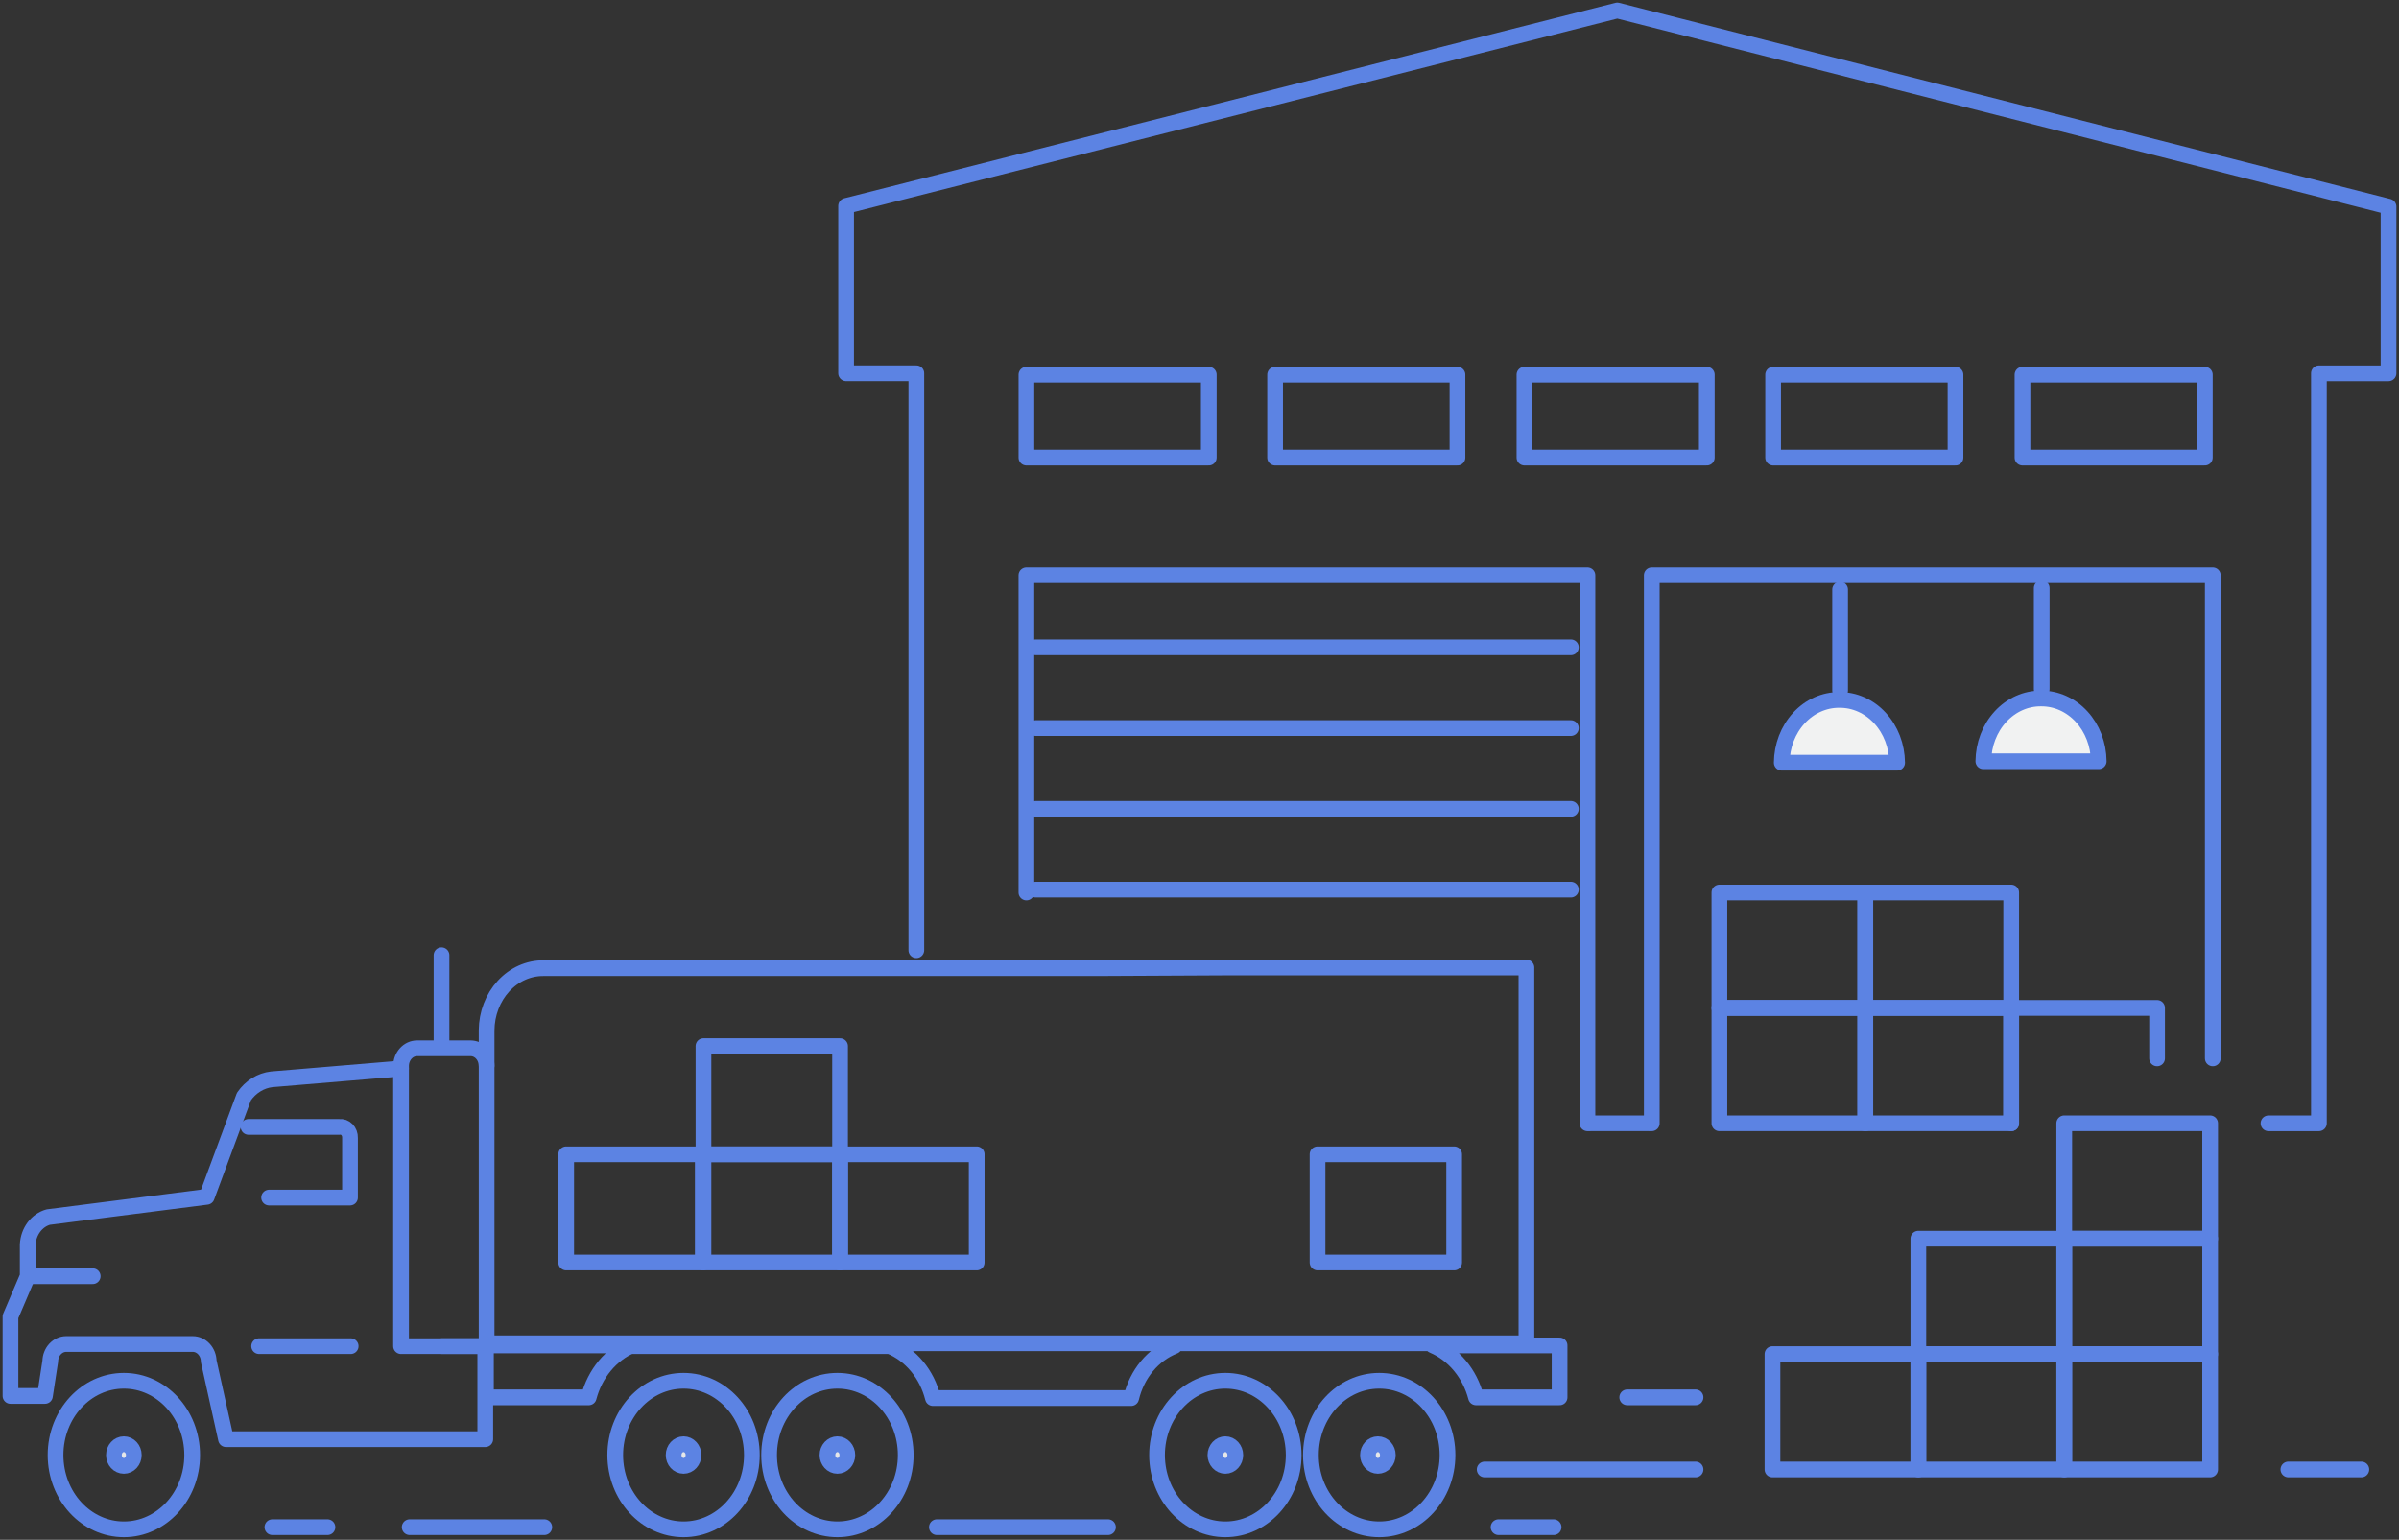 <svg width="229" height="147" viewBox="0 0 229 147" fill="none" xmlns="http://www.w3.org/2000/svg">
<rect x="0" y="0" width="229" height="147" fill="#333333" stroke="none"/>
<path d="M105.764 145.794H89.432" stroke="#5C83E3" stroke-width="1.5" stroke-linecap="round" stroke-linejoin="round"/>
<path d="M26.003 145.794H31.257" stroke="#5C83E3" stroke-width="1.5" stroke-linecap="round" stroke-linejoin="round"/>
<path d="M39.107 145.794H51.957" stroke="#5C83E3" stroke-width="1.5" stroke-linecap="round" stroke-linejoin="round"/>
<path d="M46.449 128.512H38.283V101.729C38.292 101.288 38.456 100.869 38.74 100.561C39.024 100.252 39.405 100.079 39.802 100.077H44.93C45.328 100.079 45.709 100.252 45.992 100.561C46.276 100.869 46.44 101.288 46.449 101.729" stroke="#5C83E3" stroke-width="1.5" stroke-linecap="round" stroke-linejoin="round"/>
<path d="M42.145 99.8V91.194" stroke="#5C83E3" stroke-width="1.5" stroke-linecap="round" stroke-linejoin="round"/>
<path d="M56.198 133.4H46.386V128.442H60.312C59.328 128.861 58.445 129.527 57.731 130.386C57.018 131.246 56.493 132.278 56.198 133.4V133.4Z" stroke="#5C83E3" stroke-width="1.5" stroke-linecap="round" stroke-linejoin="round"/>
<path d="M24.737 128.512H33.474" stroke="#5C83E3" stroke-width="1.5" stroke-linecap="round" stroke-linejoin="round"/>
<path d="M23.724 107.581H32.397C32.527 107.564 32.659 107.578 32.783 107.623C32.907 107.668 33.022 107.742 33.118 107.84C33.214 107.938 33.29 108.058 33.34 108.192C33.391 108.325 33.414 108.47 33.41 108.615V114.329H25.687" stroke="#5C83E3" stroke-width="1.5" stroke-linecap="round" stroke-linejoin="round"/>
<path d="M65.251 131.818C61.65 131.818 58.73 134.993 58.73 138.909C58.73 142.825 61.65 146 65.251 146C68.851 146 71.77 142.825 71.77 138.909C71.77 134.993 68.851 131.818 65.251 131.818Z" stroke="#5C83E3" stroke-width="1.5" stroke-linecap="round" stroke-linejoin="round"/>
<path d="M65.25 137.874C64.726 137.874 64.301 138.337 64.301 138.908C64.301 139.478 64.726 139.941 65.25 139.941C65.774 139.941 66.199 139.478 66.199 138.908C66.199 138.337 65.774 137.874 65.25 137.874Z" fill="#E6E7E8" stroke="#5C83E3" stroke-width="1.5" stroke-linecap="round" stroke-linejoin="round"/>
<path d="M11.824 131.818C8.223 131.818 5.304 134.993 5.304 138.909C5.304 142.825 8.223 146 11.824 146C15.425 146 18.344 142.825 18.344 138.909C18.344 134.993 15.425 131.818 11.824 131.818Z" stroke="#5C83E3" stroke-width="1.5" stroke-linecap="round" stroke-linejoin="round"/>
<path d="M11.823 137.874C11.299 137.874 10.874 138.337 10.874 138.908C10.874 139.478 11.299 139.941 11.823 139.941C12.348 139.941 12.773 139.478 12.773 138.908C12.773 138.337 12.348 137.874 11.823 137.874Z" fill="#E6E7E8" stroke="#5C83E3" stroke-width="1.5" stroke-linecap="round" stroke-linejoin="round"/>
<path d="M79.937 131.818C76.336 131.818 73.417 134.993 73.417 138.909C73.417 142.825 76.336 146 79.937 146C83.538 146 86.457 142.825 86.457 138.909C86.457 134.993 83.538 131.818 79.937 131.818Z" stroke="#5C83E3" stroke-width="1.5" stroke-linecap="round" stroke-linejoin="round"/>
<path d="M79.936 137.874C79.412 137.874 78.987 138.337 78.987 138.908C78.987 139.478 79.412 139.941 79.936 139.941C80.461 139.941 80.886 139.478 80.886 138.908C80.886 138.337 80.461 137.874 79.936 137.874Z" fill="#E6E7E8" stroke="#5C83E3" stroke-width="1.5" stroke-linecap="round" stroke-linejoin="round"/>
<path d="M84.685 128.512H59.3" stroke="#5C83E3" stroke-width="1.5" stroke-linecap="round" stroke-linejoin="round"/>
<path d="M112.095 128.511C111.097 128.903 110.2 129.56 109.483 130.424C108.766 131.288 108.25 132.333 107.98 133.469H89.053C88.77 132.34 88.25 131.302 87.534 130.44C86.819 129.578 85.929 128.917 84.938 128.511" stroke="#5C83E3" stroke-width="1.5" stroke-linecap="round" stroke-linejoin="round"/>
<path d="M42.209 128.512H46.323V137.394H21.572L19.925 129.959C19.916 129.519 19.752 129.099 19.468 128.791C19.185 128.482 18.804 128.309 18.406 128.307H6.316C5.919 128.309 5.538 128.483 5.255 128.791C4.971 129.1 4.807 129.519 4.798 129.959L4.291 133.264H1V125.689L2.646 121.833V118.807C2.679 118.196 2.887 117.612 3.24 117.141C3.593 116.67 4.073 116.337 4.609 116.19L19.738 114.257L23.283 104.688C23.601 104.225 24.001 103.84 24.459 103.556C24.917 103.272 25.422 103.095 25.944 103.037L38.279 102.005" stroke="#5C83E3" stroke-width="1.5" stroke-linecap="round" stroke-linejoin="round"/>
<path fill-rule="evenodd" clip-rule="evenodd" d="M117.348 92.364H145.707V128.236H46.45V98.349C46.464 96.763 47.045 95.249 48.066 94.138C49.087 93.028 50.463 92.413 51.893 92.428L104.687 92.428L117.348 92.364Z" stroke="#5C83E3" stroke-width="1.5" stroke-linecap="round" stroke-linejoin="round"/>
<path d="M140.896 133.4H148.872V128.442H136.781C137.765 128.861 138.649 129.527 139.362 130.386C140.076 131.246 140.601 132.278 140.896 133.4V133.4Z" stroke="#5C83E3" stroke-width="1.5" stroke-linecap="round" stroke-linejoin="round"/>
<path d="M116.968 131.818C113.367 131.818 110.448 134.993 110.448 138.909C110.448 142.825 113.367 146 116.968 146C120.569 146 123.488 142.825 123.488 138.909C123.488 134.993 120.569 131.818 116.968 131.818Z" stroke="#5C83E3" stroke-width="1.5" stroke-linecap="round" stroke-linejoin="round"/>
<path d="M116.969 137.874C116.444 137.874 116.019 138.337 116.019 138.908C116.019 139.478 116.444 139.941 116.969 139.941C117.493 139.941 117.918 139.478 117.918 138.908C117.918 138.337 117.493 137.874 116.969 137.874Z" fill="#E6E7E8" stroke="#5C83E3" stroke-width="1.5" stroke-linecap="round" stroke-linejoin="round"/>
<path d="M131.654 131.818C128.053 131.818 125.134 134.993 125.134 138.909C125.134 142.825 128.053 146 131.654 146C135.255 146 138.174 142.825 138.174 138.909C138.174 134.993 135.255 131.818 131.654 131.818Z" stroke="#5C83E3" stroke-width="1.5" stroke-linecap="round" stroke-linejoin="round"/>
<path d="M131.528 137.874C131.004 137.874 130.579 138.337 130.579 138.908C130.579 139.478 131.004 139.941 131.528 139.941C132.053 139.941 132.478 139.478 132.478 138.908C132.478 138.337 132.053 137.874 131.528 137.874Z" fill="#E6E7E8" stroke="#5C83E3" stroke-width="1.5" stroke-linecap="round" stroke-linejoin="round"/>
<path d="M2.708 121.833H8.849" stroke="#5C83E3" stroke-width="1.5" stroke-linecap="round" stroke-linejoin="round"/>
<path d="M143.047 145.794H148.302" stroke="#5C83E3" stroke-width="1.5" stroke-linecap="round" stroke-linejoin="round"/>
<path d="M54.046 120.525H67.086V110.197H54.046V120.525Z" stroke="#5C83E3" stroke-width="1.5" stroke-linecap="round" stroke-linejoin="round"/>
<path d="M67.15 120.525H80.19V110.197H67.15V120.525Z" stroke="#5C83E3" stroke-width="1.5" stroke-linecap="round" stroke-linejoin="round"/>
<path d="M67.15 110.197H80.19V99.869H67.15V110.197Z" stroke="#5C83E3" stroke-width="1.5" stroke-linecap="round" stroke-linejoin="round"/>
<path d="M80.191 120.525H93.231V110.197H80.191V120.525Z" stroke="#5C83E3" stroke-width="1.5" stroke-linecap="round" stroke-linejoin="round"/>
<path d="M125.768 120.525H138.808V110.197H125.768V120.525Z" stroke="#5C83E3" stroke-width="1.5" stroke-linecap="round" stroke-linejoin="round"/>
<path d="M200.337 72.673C200.322 71.069 199.733 69.537 198.701 68.414C197.668 67.29 196.276 66.668 194.829 66.682C193.383 66.668 191.991 67.291 190.959 68.414C189.926 69.537 189.338 71.069 189.323 72.673H200.337Z" fill="#F1F2F2" stroke="#5C83E3" stroke-width="1.5" stroke-linecap="round" stroke-linejoin="round"/>
<path d="M194.894 65.787V56.147" stroke="#5C83E3" stroke-width="1.5" stroke-linecap="round" stroke-linejoin="round"/>
<path d="M181.093 72.811C181.078 71.207 180.489 69.675 179.456 68.552C178.424 67.429 177.031 66.806 175.585 66.82C174.139 66.806 172.747 67.429 171.715 68.553C170.682 69.676 170.094 71.207 170.079 72.811H181.093Z" fill="#F1F2F2" stroke="#5C83E3" stroke-width="1.5" stroke-linecap="round" stroke-linejoin="round"/>
<path d="M175.649 65.925V56.285" stroke="#5C83E3" stroke-width="1.5" stroke-linecap="round" stroke-linejoin="round"/>
<path d="M211.225 101.041V54.91L157.672 54.91V107.237" stroke="#5C83E3" stroke-width="1.5" stroke-linecap="round" stroke-linejoin="round"/>
<path d="M151.531 107.237V54.91L97.978 54.91V85.204" stroke="#5C83E3" stroke-width="1.5" stroke-linecap="round" stroke-linejoin="round"/>
<path d="M97.979 43.687H115.387V35.769H97.979V43.687Z" stroke="#5C83E3" stroke-width="1.5" stroke-linecap="round" stroke-linejoin="round"/>
<path d="M121.717 43.687H139.125V35.769H121.717V43.687Z" stroke="#5C83E3" stroke-width="1.5" stroke-linecap="round" stroke-linejoin="round"/>
<path d="M145.518 43.687H162.926V35.769H145.518V43.687Z" stroke="#5C83E3" stroke-width="1.5" stroke-linecap="round" stroke-linejoin="round"/>
<path d="M169.256 43.687H186.664V35.769H169.256V43.687Z" stroke="#5C83E3" stroke-width="1.5" stroke-linecap="round" stroke-linejoin="round"/>
<path d="M193.058 43.687H210.466V35.769H193.058V43.687Z" stroke="#5C83E3" stroke-width="1.5" stroke-linecap="round" stroke-linejoin="round"/>
<path d="M98.867 61.796L149.949 61.796" stroke="#5C83E3" stroke-width="1.5" stroke-linecap="round" stroke-linejoin="round"/>
<path d="M98.867 69.507H149.949" stroke="#5C83E3" stroke-width="1.5" stroke-linecap="round" stroke-linejoin="round"/>
<path d="M98.867 77.218H149.949" stroke="#5C83E3" stroke-width="1.5" stroke-linecap="round" stroke-linejoin="round"/>
<path d="M98.867 84.929H149.949" stroke="#5C83E3" stroke-width="1.5" stroke-linecap="round" stroke-linejoin="round"/>
<path d="M87.471 90.714V35.633H80.767V19.659L154.38 1L228 19.727V35.637H221.354V107.238H216.542" stroke="#5C83E3" stroke-width="1.5" stroke-linecap="round" stroke-linejoin="round"/>
<path d="M197.045 140.285H210.972V129.269H197.045V140.285Z" stroke="#5C83E3" stroke-width="1.5" stroke-linecap="round" stroke-linejoin="round"/>
<path d="M183.119 140.285H197.045V129.269H183.119V140.285Z" stroke="#5C83E3" stroke-width="1.5" stroke-linecap="round" stroke-linejoin="round"/>
<path d="M197.045 129.269H210.972V118.252H197.045V129.269Z" stroke="#5C83E3" stroke-width="1.5" stroke-linecap="round" stroke-linejoin="round"/>
<path d="M197.045 118.252H210.972V107.236H197.045V118.252Z" stroke="#5C83E3" stroke-width="1.5" stroke-linecap="round" stroke-linejoin="round"/>
<path d="M183.119 129.269H197.045V118.252H183.119V129.269Z" stroke="#5C83E3" stroke-width="1.5" stroke-linecap="round" stroke-linejoin="round"/>
<path d="M169.193 140.285H183.119V129.269H169.193V140.285Z" stroke="#5C83E3" stroke-width="1.5" stroke-linecap="round" stroke-linejoin="round"/>
<path d="M141.72 140.285H161.85" stroke="#5C83E3" stroke-width="1.5" stroke-linecap="round" stroke-linejoin="round"/>
<path d="M218.441 140.285H225.404" stroke="#5C83E3" stroke-width="1.5" stroke-linecap="round" stroke-linejoin="round"/>
<path d="M161.85 133.399H155.33" stroke="#5C83E3" stroke-width="1.5" stroke-linecap="round" stroke-linejoin="round"/>
<path d="M157.355 107.237H151.785" stroke="#5C83E3" stroke-width="1.5" stroke-linecap="round" stroke-linejoin="round"/>
<path d="M164.128 107.237H178.055V96.221H164.128V107.237Z" stroke="#5C83E3" stroke-width="1.5" stroke-linecap="round" stroke-linejoin="round"/>
<path d="M178.055 107.237H191.981V96.221H178.055V107.237Z" stroke="#5C83E3" stroke-width="1.5" stroke-linecap="round" stroke-linejoin="round"/>
<path d="M164.128 96.221H178.055V85.204H164.128V96.221Z" stroke="#5C83E3" stroke-width="1.5" stroke-linecap="round" stroke-linejoin="round"/>
<path d="M178.055 96.221H191.981V85.204H178.055V96.221Z" stroke="#5C83E3" stroke-width="1.5" stroke-linecap="round" stroke-linejoin="round"/>
<path d="M205.907 101.041V96.221H191.981V107.237" stroke="#5C83E3" stroke-width="1.5" stroke-linecap="round" stroke-linejoin="round"/>
</svg>
